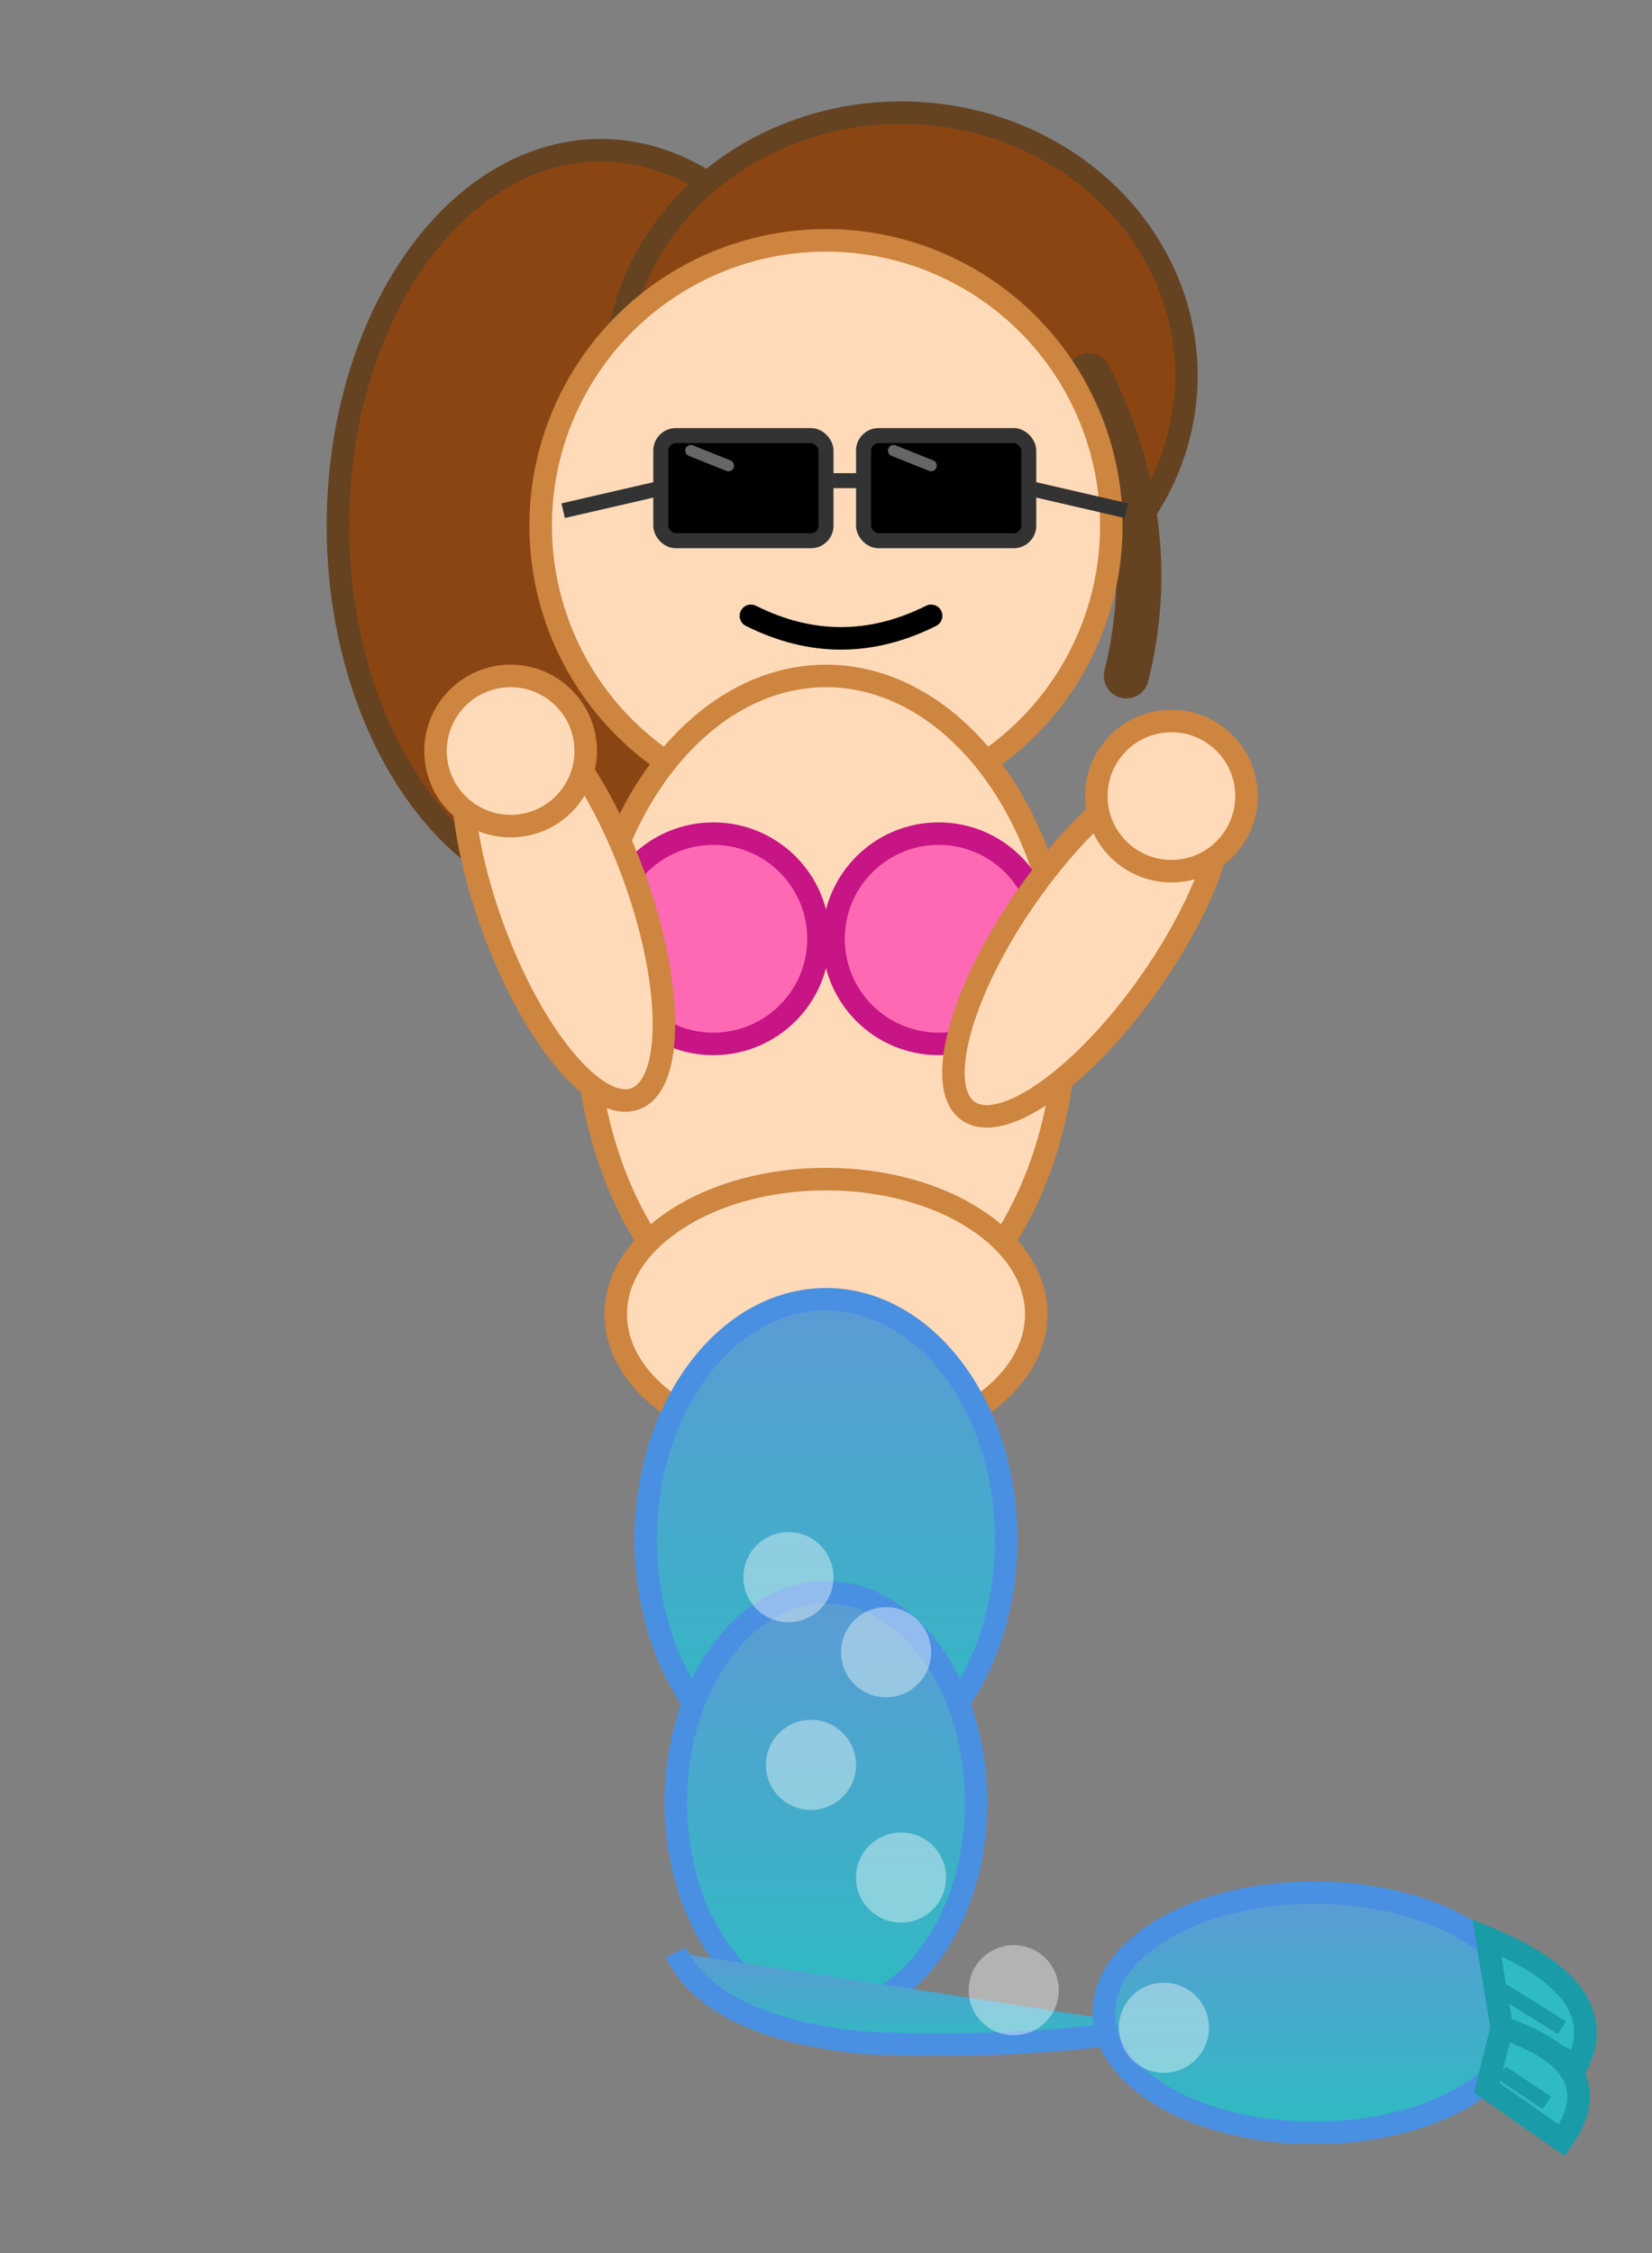 <?xml version="1.0" encoding="UTF-8"?>
<svg width="220" height="300" xmlns="http://www.w3.org/2000/svg" viewBox="0 0 220 300">
  <rect x="0" y="0" width="220" height="300" fill="#808080" stroke="none"/>
  <defs>
    <linearGradient id="tailGrad" x1="0%" y1="0%" x2="0%" y2="100%">
      <stop offset="0%" style="stop-color:#5B9BD5;stop-opacity:1" />
      <stop offset="100%" style="stop-color:#2EBBC1;stop-opacity:1" />
    </linearGradient>
  </defs>

  <!-- Back hair -->
  <ellipse cx="80" cy="70" rx="35" ry="50" fill="#8B4513" stroke="#654321" stroke-width="3"/>

  <!-- Front hair (behind face) -->
  <ellipse cx="120" cy="50" rx="38" ry="35" fill="#8B4513" stroke="#654321" stroke-width="3"/>

  <!-- Hair strands -->
  <path d="M 90 45 Q 80 65 85 85" fill="none" stroke="#654321" stroke-width="6" stroke-linecap="round"/>
  <path d="M 145 50 Q 155 70 150 90" fill="none" stroke="#654321" stroke-width="6" stroke-linecap="round"/>

  <!-- Head -->
  <circle cx="110" cy="70" r="38" fill="#FFDAB9" stroke="#CD853F" stroke-width="3"/>

  <!-- Eyes (hidden behind sunglasses) -->
  <circle cx="100" cy="65" r="6" fill="#000" opacity="0"/>
  <circle cx="125" cy="65" r="6" fill="#000" opacity="0"/>
  <circle cx="102" cy="63" r="2" fill="#FFF" opacity="0"/>
  <circle cx="127" cy="63" r="2" fill="#FFF" opacity="0"/>

  <!-- Secret Agent Sunglasses -->
  <!-- Left lens -->
  <rect x="88" y="58" width="22" height="14" rx="2" fill="#000" stroke="#333" stroke-width="2"/>
  <!-- Right lens -->
  <rect x="115" y="58" width="22" height="14" rx="2" fill="#000" stroke="#333" stroke-width="2"/>
  <!-- Bridge -->
  <line x1="110" y1="64" x2="115" y2="64" stroke="#333" stroke-width="2"/>
  <!-- Left temple -->
  <line x1="88" y1="65" x2="75" y2="68" stroke="#333" stroke-width="2"/>
  <!-- Right temple -->
  <line x1="137" y1="65" x2="150" y2="68" stroke="#333" stroke-width="2"/>
  <!-- Shine effect on lenses for coolness -->
  <line x1="92" y1="60" x2="97" y2="62" stroke="#666" stroke-width="1.5" stroke-linecap="round"/>
  <line x1="119" y1="60" x2="124" y2="62" stroke="#666" stroke-width="1.5" stroke-linecap="round"/>

  <!-- Smile -->
  <path d="M 100 82 Q 112 88 124 82" fill="none" stroke="#000" stroke-width="3" stroke-linecap="round"/>

  <!-- Torso -->
  <ellipse cx="110" cy="135" rx="32" ry="45" fill="#FFDAB9" stroke="#CD853F" stroke-width="3"/>

  <!-- Shell bra -->
  <circle cx="95" cy="125" r="14" fill="#FF69B4" stroke="#C71585" stroke-width="3"/>
  <circle cx="125" cy="125" r="14" fill="#FF69B4" stroke="#C71585" stroke-width="3"/>

  <!-- Arms -->
  <ellipse cx="75" cy="120" rx="10" ry="28" fill="#FFDAB9" stroke="#CD853F" stroke-width="3" transform="rotate(-20 75 120)"/>
  <circle cx="68" cy="100" r="10" fill="#FFDAB9" stroke="#CD853F" stroke-width="3"/>

  <ellipse cx="145" cy="125" rx="10" ry=  "28" fill="#FFDAB9" stroke="#CD853F" stroke-width="3" transform="rotate(35 145 125)"/>
  <circle cx="156" cy="106" r="10" fill="#FFDAB9" stroke="#CD853F" stroke-width="3"/>

  <!-- Waist -->
  <ellipse cx="110" cy="175" rx="28" ry="18" fill="#FFDAB9" stroke="#CD853F" stroke-width="3"/>

  <!-- Tail - vertical part (the | of the J) -->
  <ellipse cx="110" cy="205" rx="24" ry="32" fill="url(#tailGrad)" stroke="#4A90E2" stroke-width="3"/>
  <ellipse cx="110" cy="240" rx="20" ry="28" fill="url(#tailGrad)" stroke="#4A90E2" stroke-width="3"/>

  <!-- Tail curve (the bottom curve of the J) -->
  <path d="M 90 260 Q 95 270 115 272 Q 135 273 155 270"
        fill="url(#tailGrad)" stroke="#4A90E2" stroke-width="3"/>

  <!-- Horizontal part of tail -->
  <ellipse cx="175" cy="268" rx="28" ry="16" fill="url(#tailGrad)" stroke="#4A90E2" stroke-width="3"/>

  <!-- Tail fin -->
  <path d="M 198 258 Q 215 265 210 275 L 200 270 Z"
        fill="#2EBBC1" stroke="#1A9BA8" stroke-width="3"/>
  <path d="M 200 270 Q 215 275 208 285 L 198 278 Z"
        fill="#2EBBC1" stroke="#1A9BA8" stroke-width="3"/>

  <!-- Fin details -->
  <line x1="200" y1="265" x2="208" y2="270" stroke="#1A9BA8" stroke-width="2"/>
  <line x1="200" y1="276" x2="206" y2="280" stroke="#1A9BA8" stroke-width="2"/>

  <!-- Scale details -->
  <circle cx="105" cy="210" r="6" fill="#FFF" opacity="0.4"/>
  <circle cx="118" cy="220" r="6" fill="#FFF" opacity="0.4"/>
  <circle cx="108" cy="235" r="6" fill="#FFF" opacity="0.4"/>
  <circle cx="120" cy="250" r="6" fill="#FFF" opacity="0.4"/>
  <circle cx="135" cy="265" r="6" fill="#FFF" opacity="0.4"/>
  <circle cx="155" cy="270" r="6" fill="#FFF" opacity="0.4"/>
</svg>
